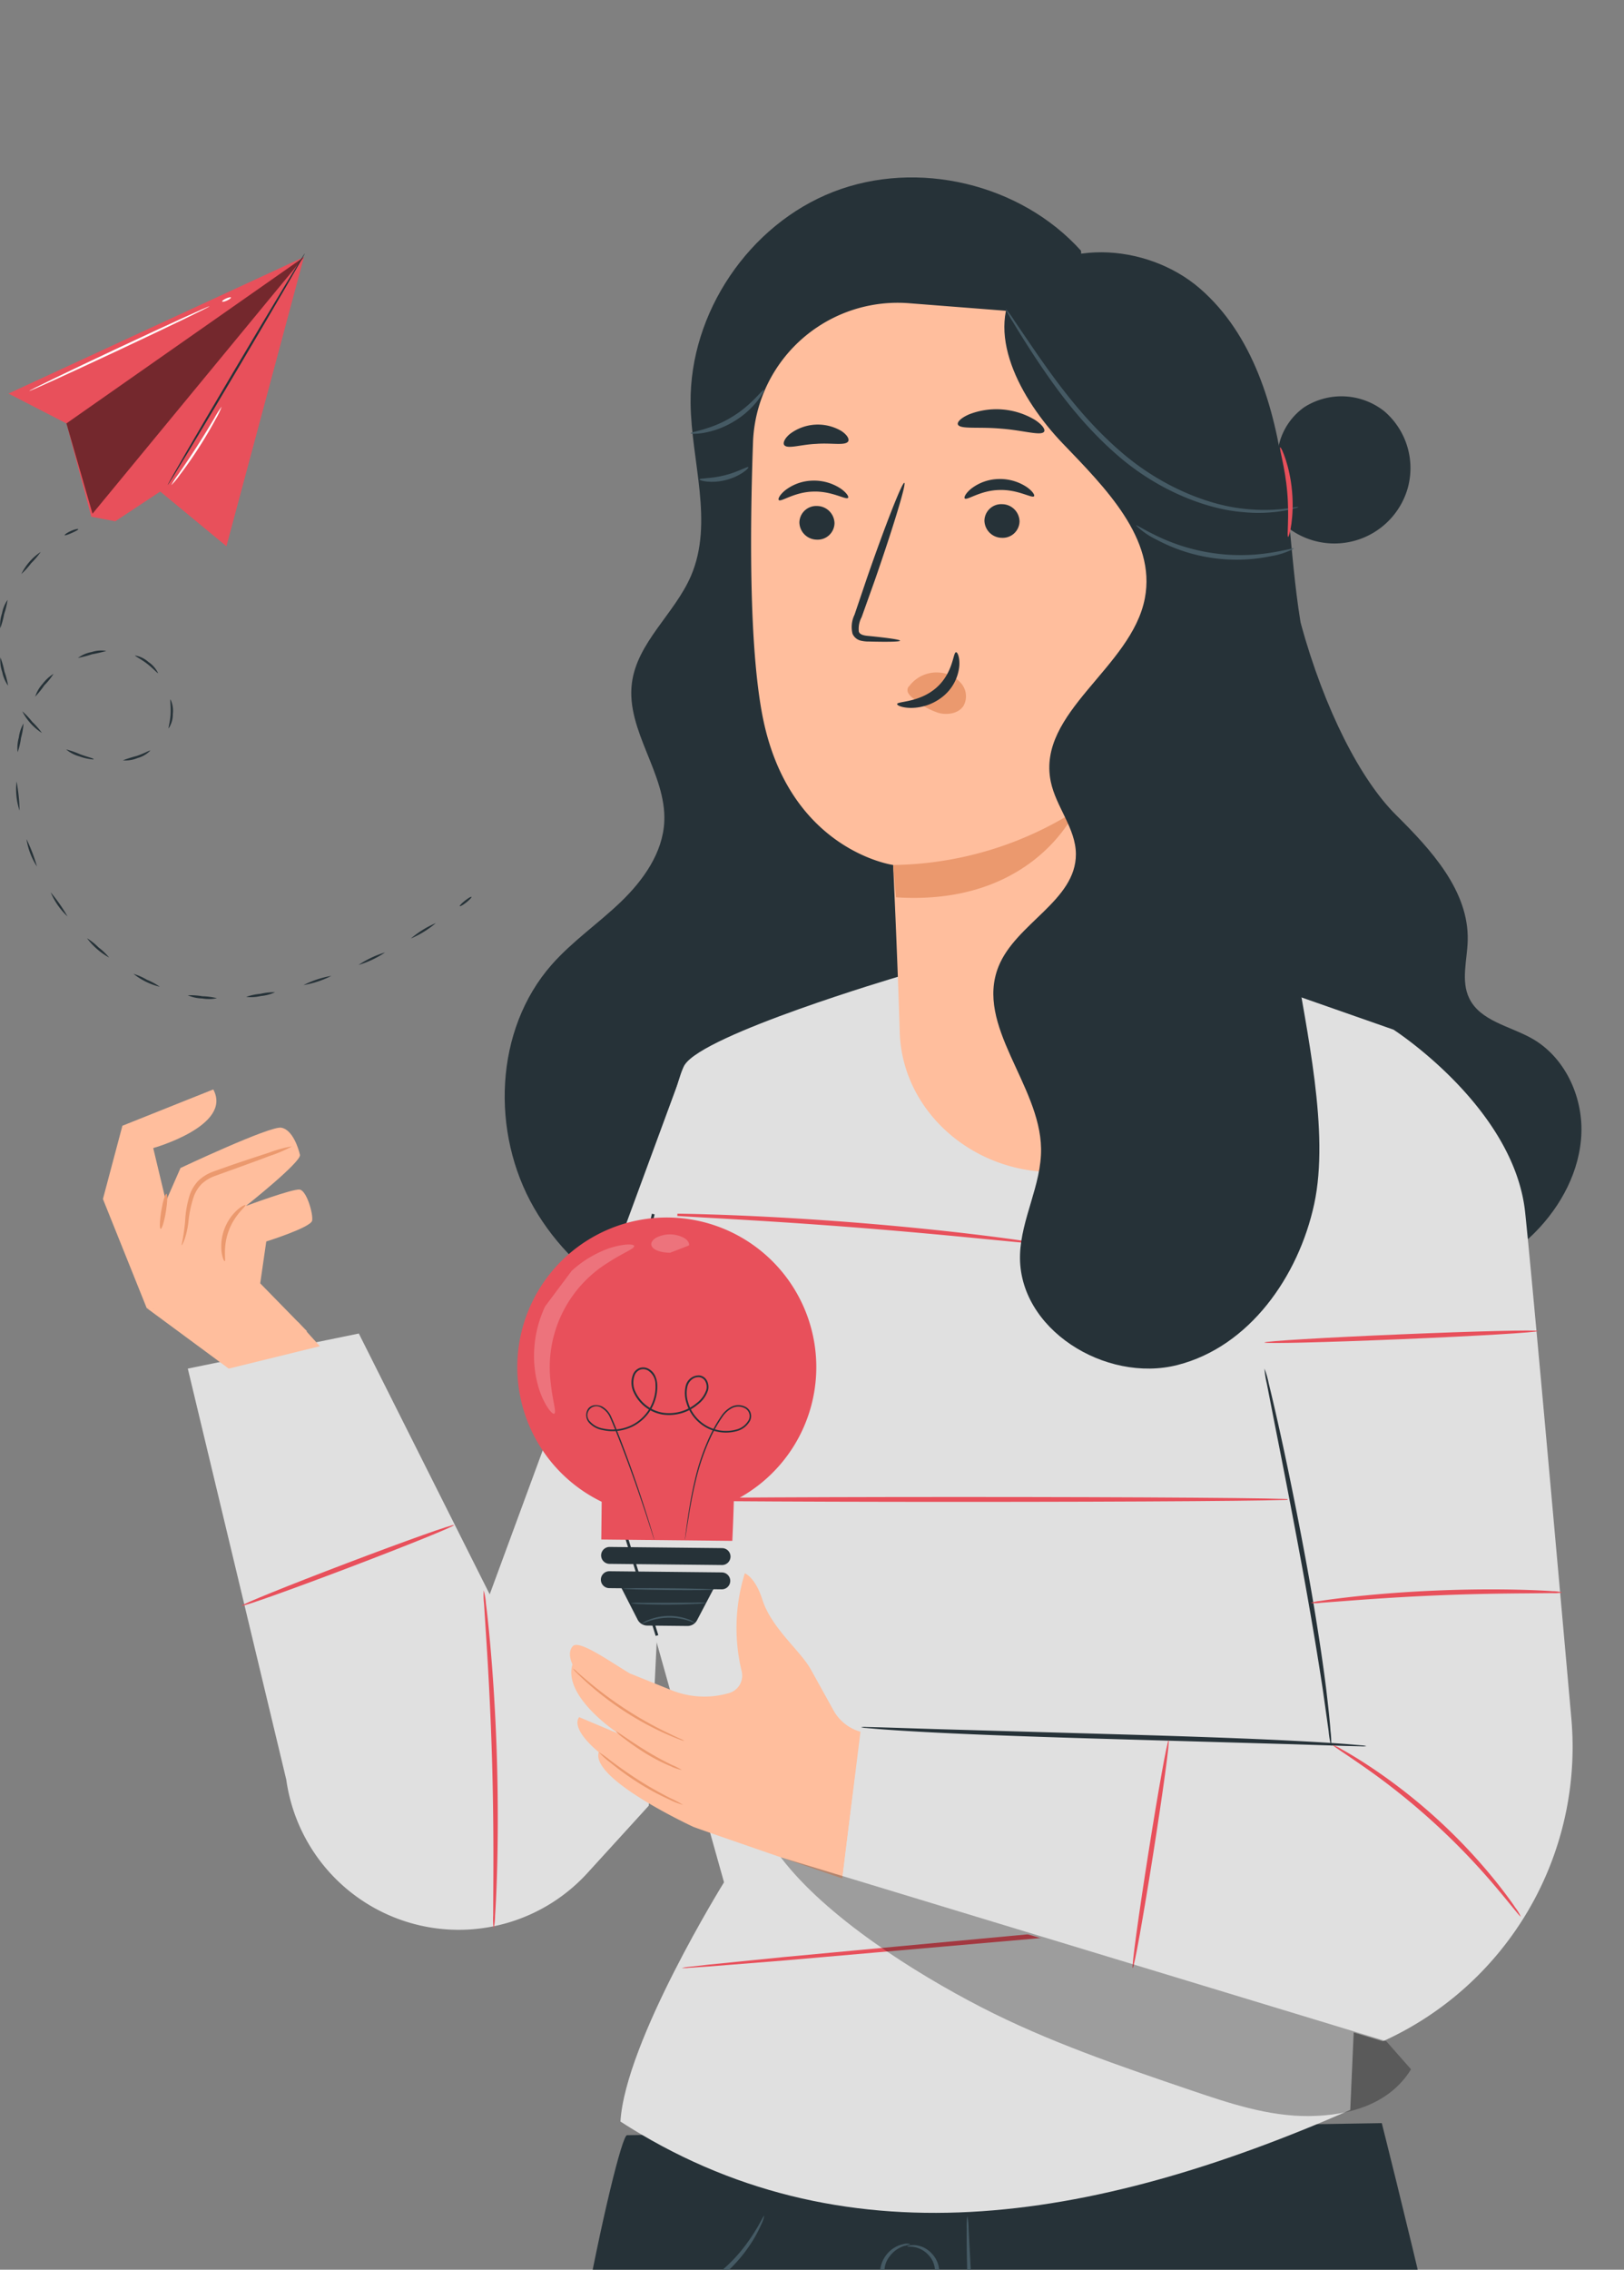 <svg xmlns="http://www.w3.org/2000/svg" xmlns:xlink="http://www.w3.org/1999/xlink" width="295" height="412" viewBox="0 0 295 412">
  <rect x="0" y="0" width="295" height="412" fill="#808080" stroke="none"/>
  <defs>
    <clipPath id="clip-path">
      <rect id="Rectángulo_34016" data-name="Rectángulo 34016" width="284" height="412" transform="translate(1019 2433)" fill="#fff" stroke="#707070" stroke-width="1"/>
    </clipPath>
  </defs>
  <g id="Grupo_122216" data-name="Grupo 122216" transform="translate(-1012 -2426)">
    <g id="Grupo_122206" data-name="Grupo 122206" transform="translate(917.735 2329.449)">
      <g id="Grupo_122158" data-name="Grupo 122158" transform="translate(95.803 142.551)">
        <g id="Grupo_122151" data-name="Grupo 122151">
          <g id="Grupo_122147" data-name="Grupo 122147" transform="translate(0 0.654)">
            <path id="Trazado_144276" data-name="Trazado 144276" d="M96.252,168.183,149.925,143.4l-14.078,52.5-12.024-9.933-8.169,5.4-4.356-.826L106.777,173.6Z" transform="translate(-96.252 -143.396)" fill="#e8505b"/>
          </g>
          <g id="Grupo_122148" data-name="Grupo 122148" transform="translate(10.525 0.654)" opacity="0.5">
            <path id="Trazado_144277" data-name="Trazado 144277" d="M114.589,189.994,153,143.4l-43.148,30.2Z" transform="translate(-109.849 -143.396)"/>
          </g>
          <g id="Grupo_122150" data-name="Grupo 122150" transform="translate(28.935)">
            <g id="Grupo_122149" data-name="Grupo 122149">
              <path id="Trazado_144278" data-name="Trazado 144278" d="M158.53,142.551c.1.057-5.4,9.512-12.274,21.115s-12.526,20.969-12.622,20.912,5.4-9.509,12.275-21.117S158.435,142.494,158.53,142.551Z" transform="translate(-133.632 -142.551)" fill="#263238"/>
            </g>
          </g>
        </g>
        <g id="Grupo_122153" data-name="Grupo 122153" transform="translate(3.781 9.604)">
          <g id="Grupo_122152" data-name="Grupo 122152">
            <path id="Trazado_144279" data-name="Trazado 144279" d="M133.866,154.96c.047.1-7.242,3.62-16.279,7.86s-16.4,7.6-16.45,7.5,7.24-3.62,16.279-7.86S133.818,154.86,133.866,154.96Z" transform="translate(-101.137 -154.958)" fill="#fff"/>
          </g>
        </g>
        <g id="Grupo_122155" data-name="Grupo 122155" transform="translate(38.811 7.958)">
          <g id="Grupo_122154" data-name="Grupo 122154">
            <path id="Trazado_144280" data-name="Trazado 144280" d="M147.994,152.875c.046.1-.274.347-.715.549s-.837.284-.883.183.274-.348.715-.55S147.948,152.774,147.994,152.875Z" transform="translate(-146.391 -152.832)" fill="#fff"/>
          </g>
        </g>
        <g id="Grupo_122157" data-name="Grupo 122157" transform="translate(29.563 27.814)">
          <g id="Grupo_122156" data-name="Grupo 122156">
            <path id="Trazado_144281" data-name="Trazado 144281" d="M143.607,178.484a13.475,13.475,0,0,1-1.077,2.246c-.725,1.356-1.787,3.2-3.054,5.173s-2.5,3.706-3.436,4.929a13.592,13.592,0,0,1-1.594,1.913,17.291,17.291,0,0,1,1.363-2.08c.871-1.262,2.063-3.013,3.328-4.98s2.359-3.779,3.145-5.1A17.538,17.538,0,0,1,143.607,178.484Z" transform="translate(-134.443 -178.483)" fill="#fff"/>
          </g>
        </g>
      </g>
      <g id="Grupo_122205" data-name="Grupo 122205" transform="translate(94.265 192.564)">
        <g id="Grupo_122160" data-name="Grupo 122160" transform="translate(11.742)">
          <g id="Grupo_122159" data-name="Grupo 122159">
            <path id="Trazado_144282" data-name="Trazado 144282" d="M109.438,208.3c-.053-.1.445-.468,1.138-.775s1.3-.427,1.338-.324-.5.39-1.175.692S109.491,208.4,109.438,208.3Z" transform="translate(-109.434 -207.162)" fill="#263238"/>
          </g>
        </g>
        <g id="Grupo_122162" data-name="Grupo 122162" transform="translate(3.872 4.177)">
          <g id="Grupo_122161" data-name="Grupo 122161">
            <path id="Trazado_144283" data-name="Trazado 144283" d="M99.275,216.561a10.107,10.107,0,0,1,3.511-4,14.56,14.56,0,0,1-1.721,2.029A14.361,14.361,0,0,1,99.275,216.561Z" transform="translate(-99.266 -212.558)" fill="#263238"/>
          </g>
        </g>
        <g id="Grupo_122164" data-name="Grupo 122164" transform="translate(0 12.87)">
          <g id="Grupo_122163" data-name="Grupo 122163">
            <path id="Trazado_144284" data-name="Trazado 144284" d="M94.316,228.931a6.4,6.4,0,0,1,.31-2.662,6.477,6.477,0,0,1,1.016-2.48,14.634,14.634,0,0,1-.626,2.581A15.078,15.078,0,0,1,94.316,228.931Z" transform="translate(-94.265 -223.787)" fill="#263238"/>
          </g>
        </g>
        <g id="Grupo_122166" data-name="Grupo 122166" transform="translate(0.026 23.326)">
          <g id="Grupo_122165" data-name="Grupo 122165">
            <path id="Trazado_144285" data-name="Trazado 144285" d="M95.74,242.425a6.469,6.469,0,0,1-1.052-2.468,6.378,6.378,0,0,1-.341-2.661,15.333,15.333,0,0,1,.73,2.555A14.865,14.865,0,0,1,95.74,242.425Z" transform="translate(-94.299 -237.296)" fill="#263238"/>
          </g>
        </g>
        <g id="Grupo_122168" data-name="Grupo 122168" transform="translate(4.04 33.102)">
          <g id="Grupo_122167" data-name="Grupo 122167">
            <path id="Trazado_144286" data-name="Trazado 144286" d="M103.068,253.864a10.127,10.127,0,0,1-3.575-3.935,14.241,14.241,0,0,1,1.824,1.935A14.413,14.413,0,0,1,103.068,253.864Z" transform="translate(-99.484 -249.926)" fill="#263238"/>
          </g>
        </g>
        <g id="Grupo_122170" data-name="Grupo 122170" transform="translate(12.015 40.014)">
          <g id="Grupo_122169" data-name="Grupo 122169">
            <path id="Trazado_144287" data-name="Trazado 144287" d="M114.793,260.646c-.011.054-.311.033-.793-.046a9.593,9.593,0,0,1-1.838-.482,6.324,6.324,0,0,1-2.373-1.249,15.558,15.558,0,0,1,2.51.87c.684.249,1.313.447,1.771.585S114.8,260.591,114.793,260.646Z" transform="translate(-109.786 -258.855)" fill="#263238"/>
          </g>
        </g>
        <g id="Grupo_122172" data-name="Grupo 122172" transform="translate(22.322 40.226)">
          <g id="Grupo_122171" data-name="Grupo 122171">
            <path id="Trazado_144288" data-name="Trazado 144288" d="M128.082,259.139a5.019,5.019,0,0,1-2.325,1.352,5.5,5.5,0,0,1-2.656.413,25.357,25.357,0,0,1,2.524-.793C127,259.648,128.016,259.041,128.082,259.139Z" transform="translate(-123.102 -259.129)" fill="#263238"/>
          </g>
        </g>
        <g id="Grupo_122174" data-name="Grupo 122174" transform="translate(30.618 30.949)">
          <g id="Grupo_122173" data-name="Grupo 122173">
            <path id="Trazado_144289" data-name="Trazado 144289" d="M134.178,247.145a4.894,4.894,0,0,1,.413,2.659,4.526,4.526,0,0,1-.75,2.585c-.111-.043.278-1.166.348-2.608S134.058,247.17,134.178,247.145Z" transform="translate(-133.82 -247.144)" fill="#263238"/>
          </g>
        </g>
        <g id="Grupo_122176" data-name="Grupo 122176" transform="translate(24.529 22.959)">
          <g id="Grupo_122175" data-name="Grupo 122175">
            <path id="Trazado_144290" data-name="Trazado 144290" d="M125.955,236.839a4.815,4.815,0,0,1,2.422,1.17,5.1,5.1,0,0,1,1.764,2.031c-.094.075-.865-.831-2.01-1.712S125.911,236.949,125.955,236.839Z" transform="translate(-125.953 -236.822)" fill="#263238"/>
          </g>
        </g>
        <g id="Grupo_122178" data-name="Grupo 122178" transform="translate(14.166 22.067)">
          <g id="Grupo_122177" data-name="Grupo 122177">
            <path id="Trazado_144291" data-name="Trazado 144291" d="M112.568,237.017a5.832,5.832,0,0,1,2.467-1.06,5.606,5.606,0,0,1,2.677-.208,23.06,23.06,0,0,1-2.58.6A19.974,19.974,0,0,1,112.568,237.017Z" transform="translate(-112.566 -235.67)" fill="#263238"/>
          </g>
        </g>
        <g id="Grupo_122180" data-name="Grupo 122180" transform="translate(6.384 26.299)">
          <g id="Grupo_122179" data-name="Grupo 122179">
            <path id="Trazado_144292" data-name="Trazado 144292" d="M102.524,245.28a6.219,6.219,0,0,1,1.348-2.318,7.484,7.484,0,0,1,1.975-1.82,11.219,11.219,0,0,1-1.66,2.071A16.363,16.363,0,0,1,102.524,245.28Z" transform="translate(-102.513 -241.137)" fill="#263238"/>
          </g>
        </g>
        <g id="Grupo_122182" data-name="Grupo 122182" transform="translate(3.146 35.314)">
          <g id="Grupo_122181" data-name="Grupo 122181">
            <path id="Trazado_144293" data-name="Trazado 144293" d="M98.386,257.992a7.03,7.03,0,0,1,.217-2.668,6.816,6.816,0,0,1,.851-2.54A13.152,13.152,0,0,1,99,255.4,12.407,12.407,0,0,1,98.386,257.992Z" transform="translate(-98.329 -252.783)" fill="#263238"/>
          </g>
        </g>
        <g id="Grupo_122184" data-name="Grupo 122184" transform="translate(2.895 45.843)">
          <g id="Grupo_122183" data-name="Grupo 122183">
            <path id="Trazado_144294" data-name="Trazado 144294" d="M98.667,271.677a12.251,12.251,0,0,1-.553-5.292,31.955,31.955,0,0,1,.553,5.292Z" transform="translate(-98.005 -266.385)" fill="#263238"/>
          </g>
        </g>
        <g id="Grupo_122186" data-name="Grupo 122186" transform="translate(4.788 56.306)">
          <g id="Grupo_122185" data-name="Grupo 122185">
            <path id="Trazado_144295" data-name="Trazado 144295" d="M102.375,284.871a12.56,12.56,0,0,1-1.9-4.968,30.048,30.048,0,0,1,1.9,4.968Z" transform="translate(-100.451 -279.902)" fill="#263238"/>
          </g>
        </g>
        <g id="Grupo_122188" data-name="Grupo 122188" transform="translate(9.202 65.971)">
          <g id="Grupo_122187" data-name="Grupo 122187">
            <path id="Trazado_144296" data-name="Trazado 144296" d="M109.211,296.755a12.72,12.72,0,0,1-3.048-4.363,29.2,29.2,0,0,1,3.048,4.363Z" transform="translate(-106.152 -292.389)" fill="#263238"/>
          </g>
        </g>
        <g id="Grupo_122190" data-name="Grupo 122190" transform="translate(15.807 74.296)">
          <g id="Grupo_122189" data-name="Grupo 122189">
            <path id="Trazado_144297" data-name="Trazado 144297" d="M118.7,306.647a12.586,12.586,0,0,1-4.013-3.5,11.212,11.212,0,0,1,2.085,1.66A11.271,11.271,0,0,1,118.7,306.647Z" transform="translate(-114.686 -303.143)" fill="#263238"/>
          </g>
        </g>
        <g id="Grupo_122192" data-name="Grupo 122192" transform="translate(24.247 80.748)">
          <g id="Grupo_122191" data-name="Grupo 122191">
            <path id="Trazado_144298" data-name="Trazado 144298" d="M130.366,313.836a12.251,12.251,0,0,1-4.774-2.345,11.462,11.462,0,0,1,2.436,1.074A11.552,11.552,0,0,1,130.366,313.836Z" transform="translate(-125.589 -311.479)" fill="#263238"/>
          </g>
        </g>
        <g id="Grupo_122194" data-name="Grupo 122194" transform="translate(34.109 84.612)">
          <g id="Grupo_122193" data-name="Grupo 122193">
            <path id="Trazado_144299" data-name="Trazado 144299" d="M143.623,317.043a7.166,7.166,0,0,1-2.677.046,6.938,6.938,0,0,1-2.616-.58,12.823,12.823,0,0,1,2.655.179A11.978,11.978,0,0,1,143.623,317.043Z" transform="translate(-138.33 -316.47)" fill="#263238"/>
          </g>
        </g>
        <g id="Grupo_122196" data-name="Grupo 122196" transform="translate(44.718 84.063)">
          <g id="Grupo_122195" data-name="Grupo 122195">
            <path id="Trazado_144300" data-name="Trazado 144300" d="M157.29,315.8a7.817,7.817,0,0,1-2.585.682,7.672,7.672,0,0,1-2.669.156,10.769,10.769,0,0,1,2.605-.553A10.5,10.5,0,0,1,157.29,315.8Z" transform="translate(-152.036 -315.761)" fill="#263238"/>
          </g>
        </g>
        <g id="Grupo_122198" data-name="Grupo 122198" transform="translate(55.137 81.11)">
          <g id="Grupo_122197" data-name="Grupo 122197">
            <path id="Trazado_144301" data-name="Trazado 144301" d="M170.551,311.967a17.7,17.7,0,0,1-5.055,1.67,17.7,17.7,0,0,1,5.055-1.67Z" transform="translate(-165.495 -311.946)" fill="#263238"/>
          </g>
        </g>
        <g id="Grupo_122200" data-name="Grupo 122200" transform="translate(65.132 76.861)">
          <g id="Grupo_122199" data-name="Grupo 122199">
            <path id="Trazado_144302" data-name="Trazado 144302" d="M183.229,306.471a17.733,17.733,0,0,1-4.819,2.27,17.67,17.67,0,0,1,4.819-2.27Z" transform="translate(-178.408 -306.457)" fill="#263238"/>
          </g>
        </g>
        <g id="Grupo_122202" data-name="Grupo 122202" transform="translate(74.638 71.534)">
          <g id="Grupo_122201" data-name="Grupo 122201">
            <path id="Trazado_144303" data-name="Trazado 144303" d="M195.226,299.585a17.709,17.709,0,0,1-4.536,2.8,17.708,17.708,0,0,1,4.536-2.8Z" transform="translate(-190.688 -299.575)" fill="#263238"/>
          </g>
        </g>
        <g id="Grupo_122204" data-name="Grupo 122204" transform="translate(83.515 66.779)">
          <g id="Grupo_122203" data-name="Grupo 122203">
            <path id="Trazado_144304" data-name="Trazado 144304" d="M204.287,293.446c.071.086-.348.533-.937,1s-1.12.772-1.187.683.352-.536.937-1S204.216,293.361,204.287,293.446Z" transform="translate(-202.157 -293.432)" fill="#263238"/>
          </g>
        </g>
      </g>
    </g>
    <g id="Grupo_122215" data-name="Grupo 122215">
      <g id="Enmascarar_grupo_63" data-name="Enmascarar grupo 63" transform="translate(4 -7)" clip-path="url(#clip-path)">
        <g id="Grupo_121227" data-name="Grupo 121227" transform="translate(1026.697 2465.206)">
          <g id="Grupo_121226" data-name="Grupo 121226" transform="translate(0 0)">
            <g id="Grupo_121101" data-name="Grupo 121101" transform="translate(81.286 353.19)">
              <g id="Grupo_121099" data-name="Grupo 121099">
                <path id="Trazado_143951" data-name="Trazado 143951" d="M474.653,352.514c-1.7-.364-15.578,63.228-13.768,87.957s13.768,110.7,13.768,110.7H531.9l10.322-121.652L540.28,551.167H617.2s17.824-83.611,14.646-108.929-20.106-91.915-20.106-91.915Z" transform="translate(-460.723 -350.322)" fill="#263238"/>
                <g id="Grupo_121097" data-name="Grupo 121097" transform="translate(75.614 16.834)">
                  <path id="Trazado_143952" data-name="Trazado 143952" d="M514.119,360.215a12.256,12.256,0,0,0-.119,2.379c-.02,1.53,0,3.743.059,6.48.124,5.471.475,13.026,1.176,21.347s1.632,15.83,2.43,21.244c.4,2.706.752,4.892,1.031,6.4a12.129,12.129,0,0,0,.516,2.324,12.357,12.357,0,0,0-.175-2.374c-.2-1.688-.449-3.846-.75-6.429-.638-5.428-1.462-12.93-2.168-21.238s-1.149-15.838-1.433-21.3c-.136-2.6-.252-4.768-.34-6.464A12.55,12.55,0,0,0,514.119,360.215Z" transform="translate(-513.992 -360.215)" fill="#455a64"/>
                </g>
                <g id="Grupo_121098" data-name="Grupo 121098" transform="translate(59.902 21.888)">
                  <path id="Trazado_143953" data-name="Trazado 143953" d="M525.5,363.275a2.083,2.083,0,0,0-1.268-.02,5.245,5.245,0,0,0-2.976,1.79,5.44,5.44,0,0,0-1.132,2.2,4.8,4.8,0,0,0,.206,2.855,5.624,5.624,0,0,0,5.141,3.584,5.535,5.535,0,0,0,4.981-3.795,4.841,4.841,0,0,0,.107-2.86,4.979,4.979,0,0,0-1.254-2.136,4.68,4.68,0,0,0-3.155-1.46c-.841-.009-1.261.218-1.246.257.015.077.458-.026,1.215.087a4.632,4.632,0,0,1,2.728,1.543,4.183,4.183,0,0,1,.834,4.3,4.781,4.781,0,0,1-4.222,3.18,4.872,4.872,0,0,1-4.37-3,4.356,4.356,0,0,1,.655-4.354,5.325,5.325,0,0,1,2.573-1.85A11.392,11.392,0,0,0,525.5,363.275Z" transform="translate(-520.001 -363.185)" fill="#455a64"/>
                </g>
              </g>
              <g id="Grupo_121100" data-name="Grupo 121100" transform="translate(5.412 16.81)">
                <path id="Trazado_143954" data-name="Trazado 143954" d="M538.685,376.038a4.944,4.944,0,0,0,1.5.57,23.439,23.439,0,0,0,4.3.793,27.027,27.027,0,0,0,25-11.848,23.29,23.29,0,0,0,2.11-3.829,5.026,5.026,0,0,0,.509-1.521c-.15-.07-.985,2.061-3.131,4.989a28.1,28.1,0,0,1-24.442,11.583C540.906,376.581,538.726,375.878,538.685,376.038Z" transform="translate(-538.685 -360.201)" fill="#455a64"/>
              </g>
            </g>
            <path id="Trazado_143955" data-name="Trazado 143955" d="M462.221,190.312c4.339,15.793,10.906,28.456,17.307,34.806s13.257,13.791,13.027,22.8c-.09,3.539-1.271,7.3.276,10.482,2.008,4.138,7.363,5.033,11.373,7.288,5.93,3.333,9.236,10.393,9,17.191s-3.662,13.227-8.457,18.052c-4.982,5.015-12.874,8.522-19.063,5.106-3.738-2.062-5.867-6.1-7.751-9.932q-14.633-29.758-26.485-60.779" transform="translate(-244.641 -109.394)" fill="#263238"/>
            <path id="Trazado_143956" data-name="Trazado 143956" d="M601.97,156.058c-10.979-12.187-29.734-16.633-45.014-10.674s-26.072,21.932-25.9,38.332c.111,10.575,4.247,21.658.07,31.372-2.957,6.873-9.794,12.063-10.735,19.485-1.091,8.61,6.272,16.42,5.888,25.09-.252,5.661-3.8,10.66-7.885,14.59s-8.83,7.165-12.575,11.418c-10.407,11.821-11.072,30.493-3.206,44.138s23.053,22.2,38.694,24.055,31.58-2.457,45.422-9.97c9.018-4.9,17.489-11.348,22.849-20.1s7.2-20.079,2.962-29.426" transform="translate(-424.308 -142.758)" fill="#263238"/>
            <g id="Grupo_121108" data-name="Grupo 121108" transform="translate(15.417 144.501)">
              <path id="Trazado_143957" data-name="Trazado 143957" d="M524.768,228.283s-35.3,10.421-38.737,16.01-14.526,71.145-14.526,71.145l21.682,77.212s-17.921,28.851-18.815,43.43c40.057,25.844,85.267,18.6,132.571-2.1l3.356-75.5,4.506-120.6-29.143-10.2Z" transform="translate(-395.784 -227.679)" fill="#e0e0e0"/>
              <g id="Grupo_121102" data-name="Grupo 121102" transform="translate(89.742 169.057)">
                <path id="Trazado_143958" data-name="Trazado 143958" d="M472.838,338.5a7.1,7.1,0,0,0,1.3-.027l3.709-.252,13.621-1.087c11.578-1.009,27.414-2.392,44.91-3.919l44.895-4.179c5.672-.572,10.293-1.036,13.6-1.368l3.694-.417a7.15,7.15,0,0,0,1.283-.206,7.051,7.051,0,0,0-1.3.027l-3.706.25c-3.311.265-7.94.635-13.62,1.087L536.3,332.335c-17.491,1.627-33.321,3.1-44.895,4.179l-13.6,1.366q-2.3.26-3.692.417A7.089,7.089,0,0,0,472.838,338.5Z" transform="translate(-472.838 -327.031)" fill="#e8505b"/>
              </g>
              <g id="Grupo_121103" data-name="Grupo 121103" transform="translate(79.943 95.032)">
                <path id="Trazado_143959" data-name="Trazado 143959" d="M482.438,283.97c0,.245,26.97.442,60.233.442s60.242-.2,60.242-.442-26.967-.442-60.242-.442S482.438,283.725,482.438,283.97Z" transform="translate(-482.438 -283.528)" fill="#e8505b"/>
              </g>
              <g id="Grupo_121104" data-name="Grupo 121104" transform="translate(84.549 43.587)">
                <path id="Trazado_143960" data-name="Trazado 143960" d="M509.444,253.379a16.462,16.462,0,0,0,2.75.262l7.5.429c6.335.351,15.083.873,24.733,1.611s18.379,1.559,24.694,2.178l7.48.72a16.711,16.711,0,0,0,2.757.16,16.466,16.466,0,0,0-2.716-.5c-1.756-.267-4.3-.611-7.453-1-6.3-.779-15.029-1.7-24.694-2.44s-18.427-1.162-24.774-1.353c-3.173-.1-5.741-.145-7.518-.148A16.377,16.377,0,0,0,509.444,253.379Z" transform="translate(-509.444 -253.295)" fill="#e8505b"/>
              </g>
              <g id="Grupo_121107" data-name="Grupo 121107" transform="translate(0 16.614)">
                <path id="Trazado_143961" data-name="Trazado 143961" d="M637.431,237.443l-35.407,96.089-23.775-47.344-31.066,6.366,17.889,74.62a31.645,31.645,0,0,0,24.95,26.6h0a31.645,31.645,0,0,0,29.771-9.675l11.125-12.2Z" transform="translate(-547.183 -237.443)" fill="#e0e0e0"/>
                <g id="Grupo_121105" data-name="Grupo 121105" transform="translate(53.729 95.364)">
                  <path id="Trazado_143962" data-name="Trazado 143962" d="M568.962,354.918a12.79,12.79,0,0,0,.255-2.409c.111-1.554.22-3.8.315-6.589.191-5.566.267-13.264.02-21.76s-.779-16.179-1.295-21.724c-.257-2.774-.5-5.013-.7-6.558a12.659,12.659,0,0,0-.4-2.391,12.653,12.653,0,0,0,.053,2.421c.109,1.722.25,3.929.419,6.575.356,5.551.783,13.221,1.033,21.7s.269,16.16.24,21.721c-.014,2.653-.024,4.865-.032,6.589A12.605,12.605,0,0,0,568.962,354.918Z" transform="translate(-567.128 -293.487)" fill="#e8505b"/>
                </g>
                <g id="Grupo_121106" data-name="Grupo 121106" transform="translate(9.79 83.496)">
                  <path id="Trazado_143963" data-name="Trazado 143963" d="M571.794,301.178c.087.23,8.794-2.866,19.446-6.912s19.22-7.514,19.133-7.742-8.794,2.865-19.448,6.914S571.707,300.95,571.794,301.178Z" transform="translate(-571.794 -286.512)" fill="#e8505b"/>
                </g>
              </g>
            </g>
            <path id="Trazado_143964" data-name="Trazado 143964" d="M586.122,263.373l14.9,10.988,16.551-4.063-3.969-4.4Z" transform="translate(-578.171 -58.134)" fill="#ffbe9d"/>
            <g id="Grupo_121149" data-name="Grupo 121149" transform="translate(0 154.699)">
              <g id="Grupo_121124" data-name="Grupo 121124" transform="translate(0 10.851)">
                <g id="Grupo_121111" data-name="Grupo 121111">
                  <g id="Grupo_121110" data-name="Grupo 121110">
                    <g id="Grupo_121109" data-name="Grupo 121109">
                      <path id="Trazado_143965" data-name="Trazado 143965" d="M606.972,240.049l-16.505,6.592-3.538,13.3,7.952,19.8,29.165,4.244L615.5,275.25l1.1-7.6s8.137-2.552,8.338-3.8-1.009-5.421-2.256-5.62-9.783,2.976-9.783,2.976,10.1-8,9.818-9.28-1.366-4.57-3.383-4.935-18.314,7.319-18.314,7.319l-2.648,6.034-2.307-9.65S610.551,246.634,606.972,240.049Z" transform="translate(-586.929 -240.049)" fill="#ffbe9d"/>
                    </g>
                  </g>
                </g>
                <g id="Grupo_121115" data-name="Grupo 121115" transform="translate(21.488 20.984)">
                  <g id="Grupo_121114" data-name="Grupo 121114">
                    <g id="Grupo_121113" data-name="Grupo 121113">
                      <g id="Grupo_121112" data-name="Grupo 121112">
                        <path id="Trazado_143966" data-name="Trazado 143966" d="M594.694,262.577c-.1.029-.407-.572-.56-1.644a8.961,8.961,0,0,1,2.831-7.65c.813-.715,1.44-.972,1.494-.887.163.2-1.986,1.744-3.03,4.666C594.317,259.96,594.944,262.533,594.694,262.577Z" transform="translate(-594.063 -252.381)" fill="#eb996e"/>
                      </g>
                    </g>
                  </g>
                </g>
                <g id="Grupo_121119" data-name="Grupo 121119" transform="translate(14.264 10.312)">
                  <g id="Grupo_121118" data-name="Grupo 121118">
                    <g id="Grupo_121117" data-name="Grupo 121117">
                      <g id="Grupo_121116" data-name="Grupo 121116">
                        <path id="Trazado_143967" data-name="Trazado 143967" d="M589.109,264.1a36.239,36.239,0,0,0,.653-4.325,18.915,18.915,0,0,1,.83-4.79,7.1,7.1,0,0,1,1.521-2.556,7.547,7.547,0,0,1,2.7-1.695c3.948-1.433,7.5-2.59,10.1-3.43a22.787,22.787,0,0,1,4.263-1.174,22.721,22.721,0,0,1-4.063,1.742c-2.534.98-6.11,2.248-9.982,3.652a6.937,6.937,0,0,0-2.418,1.487,6.467,6.467,0,0,0-1.382,2.248,20.827,20.827,0,0,0-.968,4.586C590.042,262.58,589.221,264.166,589.109,264.1Z" transform="translate(-589.098 -246.109)" fill="#eb996e"/>
                      </g>
                    </g>
                  </g>
                </g>
                <g id="Grupo_121123" data-name="Grupo 121123" transform="translate(10.341 18.946)">
                  <g id="Grupo_121122" data-name="Grupo 121122">
                    <g id="Grupo_121121" data-name="Grupo 121121">
                      <g id="Grupo_121120" data-name="Grupo 121120">
                        <path id="Trazado_143968" data-name="Trazado 143968" d="M602.56,257.553c-.233-.039-.185-1.5.105-3.253s.713-3.155.946-3.116.184,1.494-.105,3.253S602.791,257.591,602.56,257.553Z" transform="translate(-602.412 -251.184)" fill="#eb996e"/>
                      </g>
                    </g>
                  </g>
                </g>
              </g>
              <g id="Grupo_121140" data-name="Grupo 121140" transform="translate(84.833 98.689)">
                <g id="Grupo_121127" data-name="Grupo 121127">
                  <g id="Grupo_121126" data-name="Grupo 121126">
                    <g id="Grupo_121125" data-name="Grupo 121125">
                      <path id="Trazado_143969" data-name="Trazado 143969" d="M577.824,347.062s-26.468-9.09-27.088-9.383-18.69-8.709-17.152-13.553c0,0-5.156-4.07-3.565-6.355l7.247,3.048s-10.276-6.65-8.454-12.628c0,0-1.065-2.025.036-3.277s6.4,2.53,10.342,4.907l7.625,3.071a15.93,15.93,0,0,0,10.455.505h0a3.29,3.29,0,0,0,2.29-3.88,33.361,33.361,0,0,1,.556-17.848s1.88.664,3.175,4.741c1.666,5.232,6.9,9.262,8.811,12.7,1.1,1.974,2.84,5.118,4.128,7.443a8.093,8.093,0,0,0,5,3.9l-1.814,13.791Z" transform="translate(-528.35 -291.67)" fill="#ffbe9d"/>
                    </g>
                  </g>
                </g>
                <g id="Grupo_121131" data-name="Grupo 121131" transform="translate(0.54 17.273)">
                  <g id="Grupo_121130" data-name="Grupo 121130">
                    <g id="Grupo_121129" data-name="Grupo 121129">
                      <g id="Grupo_121128" data-name="Grupo 121128">
                        <path id="Trazado_143970" data-name="Trazado 143970" d="M567.454,314.971a4.115,4.115,0,0,1-.916-.286c-.58-.206-1.407-.541-2.414-.987a55.625,55.625,0,0,1-14.4-9.35c-.817-.74-1.46-1.358-1.885-1.8a3.937,3.937,0,0,1-.631-.721,4.011,4.011,0,0,1,.749.6c.459.407,1.131.989,1.972,1.693a68.363,68.363,0,0,0,14.322,9.3c.987.48,1.79.858,2.35,1.113A4.023,4.023,0,0,1,567.454,314.971Z" transform="translate(-547.211 -301.821)" fill="#eb996e"/>
                      </g>
                    </g>
                  </g>
                </g>
                <g id="Grupo_121135" data-name="Grupo 121135" transform="translate(8.335 28.672)">
                  <g id="Grupo_121134" data-name="Grupo 121134">
                    <g id="Grupo_121133" data-name="Grupo 121133">
                      <g id="Grupo_121132" data-name="Grupo 121132">
                        <path id="Trazado_143971" data-name="Trazado 143971" d="M559.471,315.541a7.71,7.71,0,0,1-1.948-.641,32.975,32.975,0,0,1-4.412-2.241,44.274,44.274,0,0,1-4.079-2.794,8.918,8.918,0,0,1-1.55-1.339c.085-.116,2.58,1.768,5.855,3.757,1.642.987,3.18,1.788,4.312,2.335A12.352,12.352,0,0,1,559.471,315.541Z" transform="translate(-547.48 -308.52)" fill="#eb996e"/>
                      </g>
                    </g>
                  </g>
                </g>
                <g id="Grupo_121139" data-name="Grupo 121139" transform="translate(5.235 32.45)">
                  <g id="Grupo_121138" data-name="Grupo 121138">
                    <g id="Grupo_121137" data-name="Grupo 121137">
                      <g id="Grupo_121136" data-name="Grupo 121136">
                        <path id="Trazado_143972" data-name="Trazado 143972" d="M562.665,320.318a12.933,12.933,0,0,1-2.488-.955,46.51,46.51,0,0,1-5.654-3.058,52.926,52.926,0,0,1-5.208-3.769,13.758,13.758,0,0,1-1.969-1.793,18.886,18.886,0,0,1,2.159,1.548c1.314.978,3.144,2.307,5.251,3.643s4.1,2.408,5.556,3.15A21.028,21.028,0,0,1,562.665,320.318Z" transform="translate(-547.345 -310.74)" fill="#eb996e"/>
                      </g>
                    </g>
                  </g>
                </g>
              </g>
              <g id="Grupo_121147" data-name="Grupo 121147" transform="translate(134.307)">
                <path id="Trazado_143973" data-name="Trazado 143973" d="M452.387,387.753,550.606,417.3a58.637,58.637,0,0,0,34.211-58.606c-3.085-34.711-7.181-80.371-8.387-91.833-2.008-19.111-23.913-33.185-23.913-33.185-30.135,1.96-23.448,61.528-23.448,61.528l12.119,68.522-85.4-3.422Z" transform="translate(-452.387 -233.672)" fill="#e0e0e0"/>
                <g id="Grupo_121141" data-name="Grupo 121141" transform="translate(76.67 61.528)">
                  <path id="Trazado_143974" data-name="Trazado 143974" d="M490.279,338.353a16.154,16.154,0,0,0-.119-2.738c-.112-1.761-.4-4.3-.761-7.429-.773-6.258-2.1-14.87-3.859-24.324s-3.533-17.982-4.916-24.132c-.691-3.073-1.274-5.556-1.7-7.266a15.787,15.787,0,0,0-.759-2.632,16.736,16.736,0,0,0,.422,2.707c.367,1.882.849,4.346,1.429,7.32,1.225,6.179,2.91,14.714,4.657,24.163s3.179,18.023,4.111,24.248c.422,3,.771,5.486,1.038,7.382A16.02,16.02,0,0,0,490.279,338.353Z" transform="translate(-478.147 -269.831)" fill="#263238"/>
                </g>
                <g id="Grupo_121142" data-name="Grupo 121142" transform="translate(3.403 126.589)">
                  <path id="Trazado_143975" data-name="Trazado 143975" d="M474.4,308.1a3.744,3.744,0,0,0,.927.141c.71.06,1.591.136,2.668.228,2.319.175,5.678.39,9.83.6,8.3.429,19.783.829,32.46,1.189l32.466.931,9.837.313,2.677.063a3.654,3.654,0,0,0,.936-.039,3.789,3.789,0,0,0-.926-.139c-.71-.06-1.591-.136-2.668-.228-2.319-.177-5.678-.39-9.83-.6-8.3-.429-19.784-.829-32.466-1.189l-32.46-.931c-4.058-.129-7.388-.237-9.837-.313l-2.677-.063A3.751,3.751,0,0,0,474.4,308.1Z" transform="translate(-474.4 -308.066)" fill="#263238"/>
                </g>
                <g id="Grupo_121143" data-name="Grupo 121143" transform="translate(85.083 101.605)">
                  <path id="Trazado_143976" data-name="Trazado 143976" d="M453.48,295.852a7.141,7.141,0,0,0,1.807-.031l4.892-.364c4.13-.318,9.834-.713,16.141-.98s12.029-.345,16.17-.374l4.906-.046a7.14,7.14,0,0,0,1.8-.121,7.092,7.092,0,0,0-1.793-.225c-1.157-.089-2.835-.17-4.907-.235-4.147-.131-9.885-.148-16.214.116s-12.042.764-16.164,1.24c-2.061.238-3.725.461-4.87.645A7.105,7.105,0,0,0,453.48,295.852Z" transform="translate(-453.48 -293.384)" fill="#e8505b"/>
                </g>
                <g id="Grupo_121144" data-name="Grupo 121144" transform="translate(76.682 54.617)">
                  <path id="Trazado_143977" data-name="Trazado 143977" d="M456.1,267.942c.01.245,11.137-.024,24.85-.6s24.826-1.239,24.816-1.482-11.135.022-24.852.6S456.087,267.7,456.1,267.942Z" transform="translate(-456.097 -265.77)" fill="#e8505b"/>
                </g>
                <g id="Grupo_121145" data-name="Grupo 121145" transform="translate(89.126 129.868)">
                  <path id="Trazado_143978" data-name="Trazado 143978" d="M492.032,341.115a7.3,7.3,0,0,0-.946-1.572c-.652-.985-1.659-2.364-2.959-4.026a101.174,101.174,0,0,0-24.27-22.141c-1.773-1.142-3.238-2.018-4.278-2.576a7.367,7.367,0,0,0-1.652-.8c-.073.122,2.141,1.492,5.581,3.9a124.414,124.414,0,0,1,24.134,22.017C490.351,339.119,491.916,341.2,492.032,341.115Z" transform="translate(-457.925 -309.993)" fill="#e8505b"/>
                </g>
                <g id="Grupo_121146" data-name="Grupo 121146" transform="translate(52.728 129)">
                  <path id="Trazado_143979" data-name="Trazado 143979" d="M495.527,350.815c.242.037,1.9-9.185,3.7-20.6s3.063-20.7,2.821-20.736-1.9,9.182-3.7,20.6S495.286,350.777,495.527,350.815Z" transform="translate(-495.498 -309.483)" fill="#e8505b"/>
                </g>
              </g>
              <g id="Grupo_121148" data-name="Grupo 121148" transform="translate(123.121 150.232)" opacity="0.3">
                <path id="Trazado_143980" data-name="Trazado 143980" d="M579.632,355.353l-110-33.392c8.248,10.848,24.3,20.967,36.414,27.21s25.068,10.652,37.969,15.037c7.012,2.384,14.19,4.8,21.595,4.73s14.63-2.19,18.522-8.491Z" transform="translate(-469.634 -321.961)"/>
              </g>
            </g>
            <g id="Grupo_121225" data-name="Grupo 121225" transform="translate(106.765 13.589)">
              <path id="Trazado_143981" data-name="Trazado 143981" d="M473.864,181.934a11.636,11.636,0,0,1,4.055-13.839,12.533,12.533,0,0,1,14.574.745,13.584,13.584,0,0,1,4.172,14.152,13.861,13.861,0,0,1-26.967-1.945" transform="translate(-366.474 -139.966)" fill="#263238"/>
              <g id="Grupo_121217" data-name="Grupo 121217" transform="translate(10.973 9.159)">
                <g id="Grupo_121216" data-name="Grupo 121216">
                  <g id="Grupo_121215" data-name="Grupo 121215">
                    <g id="Grupo_121214" data-name="Grupo 121214">
                      <g id="Grupo_121203" data-name="Grupo 121203">
                        <g id="Grupo_121202" data-name="Grupo 121202">
                          <g id="Grupo_121201" data-name="Grupo 121201">
                            <g id="Grupo_121154" data-name="Grupo 121154">
                              <g id="Grupo_121153" data-name="Grupo 121153">
                                <g id="Grupo_121152" data-name="Grupo 121152">
                                  <g id="Grupo_121151" data-name="Grupo 121151">
                                    <g id="Grupo_121150" data-name="Grupo 121150">
                                      <path id="Trazado_143982" data-name="Trazado 143982" d="M572.023,160.21l.063,8.038,1.7,120.322c.2,13.968-11.656,25.262-26.613,25.361h0c-15.107.1-27.692-11.251-28.124-25.357-.454-14.807-1.2-30.387-1.2-30.387s-19.165-2.641-23.8-27.421c-2.306-12.325-2.244-32.637-1.657-49.254a26.294,26.294,0,0,1,28.315-25.3Z" transform="translate(-492.045 -156.126)" fill="#ffbe9d"/>
                                    </g>
                                  </g>
                                </g>
                              </g>
                            </g>
                            <g id="Grupo_121166" data-name="Grupo 121166" transform="translate(4.984 32.289)">
                              <g id="Grupo_121159" data-name="Grupo 121159" transform="translate(3.79 4.608)">
                                <g id="Grupo_121158" data-name="Grupo 121158">
                                  <g id="Grupo_121157" data-name="Grupo 121157">
                                    <g id="Grupo_121156" data-name="Grupo 121156">
                                      <g id="Grupo_121155" data-name="Grupo 121155">
                                        <path id="Trazado_143983" data-name="Trazado 143983" d="M531.183,180.781a3.193,3.193,0,0,0,3.167,3.136,3.054,3.054,0,0,0,3.211-2.968,3.193,3.193,0,0,0-3.163-3.138A3.056,3.056,0,0,0,531.183,180.781Z" transform="translate(-531.183 -177.81)" fill="#263238"/>
                                      </g>
                                    </g>
                                  </g>
                                </g>
                              </g>
                              <g id="Grupo_121165" data-name="Grupo 121165">
                                <g id="Grupo_121164" data-name="Grupo 121164">
                                  <g id="Grupo_121163" data-name="Grupo 121163">
                                    <g id="Grupo_121162" data-name="Grupo 121162">
                                      <g id="Grupo_121161" data-name="Grupo 121161">
                                        <g id="Grupo_121160" data-name="Grupo 121160">
                                          <path id="Trazado_143984" data-name="Trazado 143984" d="M529.77,178.633c.407.4,2.777-1.45,6.211-1.537,3.43-.134,6,1.564,6.361,1.132.179-.191-.245-.931-1.365-1.7a8.766,8.766,0,0,0-5.107-1.421,8.426,8.426,0,0,0-4.929,1.742C529.906,177.69,529.569,178.452,529.77,178.633Z" transform="translate(-529.715 -175.102)" fill="#263238"/>
                                        </g>
                                      </g>
                                    </g>
                                  </g>
                                </g>
                              </g>
                            </g>
                            <g id="Grupo_121178" data-name="Grupo 121178" transform="translate(38.766 31.999)">
                              <g id="Grupo_121171" data-name="Grupo 121171" transform="translate(3.622 4.568)">
                                <g id="Grupo_121170" data-name="Grupo 121170">
                                  <g id="Grupo_121169" data-name="Grupo 121169">
                                    <g id="Grupo_121168" data-name="Grupo 121168">
                                      <g id="Grupo_121167" data-name="Grupo 121167">
                                        <path id="Trazado_143985" data-name="Trazado 143985" d="M511.429,180.588a3.192,3.192,0,0,0,3.167,3.134,3.051,3.051,0,0,0,3.209-2.968,3.193,3.193,0,0,0-3.163-3.138A3.055,3.055,0,0,0,511.429,180.588Z" transform="translate(-511.429 -177.616)" fill="#263238"/>
                                      </g>
                                    </g>
                                  </g>
                                </g>
                              </g>
                              <g id="Grupo_121177" data-name="Grupo 121177">
                                <g id="Grupo_121176" data-name="Grupo 121176">
                                  <g id="Grupo_121175" data-name="Grupo 121175">
                                    <g id="Grupo_121174" data-name="Grupo 121174">
                                      <g id="Grupo_121173" data-name="Grupo 121173">
                                        <g id="Grupo_121172" data-name="Grupo 121172">
                                          <path id="Trazado_143986" data-name="Trazado 143986" d="M509.915,178.463c.407.4,2.779-1.451,6.211-1.537,3.43-.134,6,1.562,6.362,1.132.177-.191-.243-.931-1.366-1.7a8.766,8.766,0,0,0-5.106-1.423,8.416,8.416,0,0,0-4.93,1.744C510.055,177.519,509.716,178.281,509.915,178.463Z" transform="translate(-509.861 -174.932)" fill="#263238"/>
                                        </g>
                                      </g>
                                    </g>
                                  </g>
                                </g>
                              </g>
                            </g>
                            <g id="Grupo_121184" data-name="Grupo 121184" transform="translate(18.236 32.684)">
                              <g id="Grupo_121183" data-name="Grupo 121183">
                                <g id="Grupo_121182" data-name="Grupo 121182">
                                  <g id="Grupo_121181" data-name="Grupo 121181">
                                    <g id="Grupo_121180" data-name="Grupo 121180">
                                      <g id="Grupo_121179" data-name="Grupo 121179">
                                        <path id="Trazado_143987" data-name="Trazado 143987" d="M532.525,204c.01-.2-2.136-.505-5.609-.853-.878-.066-1.714-.218-1.879-.813a4.48,4.48,0,0,1,.514-2.615q1.149-3.219,2.411-6.75c3.339-9.609,5.731-17.5,5.343-17.63s-3.41,7.55-6.75,17.159q-1.2,3.553-2.3,6.788a5.08,5.08,0,0,0-.361,3.454,2.2,2.2,0,0,0,1.477,1.244,6,6,0,0,0,1.5.165C530.355,204.237,532.516,204.193,532.525,204Z" transform="translate(-523.703 -175.334)" fill="#263238"/>
                                      </g>
                                    </g>
                                  </g>
                                </g>
                              </g>
                            </g>
                            <g id="Grupo_121189" data-name="Grupo 121189" transform="translate(25.805 92.248)">
                              <g id="Grupo_121188" data-name="Grupo 121188">
                                <g id="Grupo_121187" data-name="Grupo 121187">
                                  <g id="Grupo_121186" data-name="Grupo 121186">
                                    <g id="Grupo_121185" data-name="Grupo 121185">
                                      <path id="Trazado_143988" data-name="Trazado 143988" d="M505.477,220.15a63.341,63.341,0,0,0,33.088-9.811s-7.615,17.321-32.589,15.679Z" transform="translate(-505.477 -210.339)" fill="#eb996e"/>
                                    </g>
                                  </g>
                                </g>
                              </g>
                            </g>
                            <g id="Grupo_121194" data-name="Grupo 121194" transform="translate(28.413 67.114)">
                              <g id="Grupo_121193" data-name="Grupo 121193">
                                <g id="Grupo_121192" data-name="Grupo 121192">
                                  <g id="Grupo_121191" data-name="Grupo 121191">
                                    <g id="Grupo_121190" data-name="Grupo 121190">
                                      <path id="Trazado_143989" data-name="Trazado 143989" d="M517.465,198.039a6.188,6.188,0,0,1,5.486-2.45,5.657,5.657,0,0,1,3.96,1.984,3.583,3.583,0,0,1,.385,4.087c-.89,1.329-2.82,1.683-4.472,1.263a13,13,0,0,1-4.462-2.5,3.828,3.828,0,0,1-1.009-.99,1.148,1.148,0,0,1-.031-1.278" transform="translate(-517.141 -195.568)" fill="#eb996e"/>
                                    </g>
                                  </g>
                                </g>
                              </g>
                            </g>
                            <g id="Grupo_121200" data-name="Grupo 121200" transform="translate(26.534 63.444)">
                              <g id="Grupo_121199" data-name="Grupo 121199">
                                <g id="Grupo_121198" data-name="Grupo 121198">
                                  <g id="Grupo_121197" data-name="Grupo 121197">
                                    <g id="Grupo_121196" data-name="Grupo 121196">
                                      <g id="Grupo_121195" data-name="Grupo 121195">
                                        <path id="Trazado_143990" data-name="Trazado 143990" d="M528.546,193.412c-.56-.019-.465,3.711-3.584,6.446s-7.1,2.433-7.113,2.956c-.046.235.905.7,2.585.7a9.282,9.282,0,0,0,5.944-2.255,8.1,8.1,0,0,0,2.763-5.4C529.242,194.3,528.8,193.383,528.546,193.412Z" transform="translate(-517.848 -193.412)" fill="#263238"/>
                                      </g>
                                    </g>
                                  </g>
                                </g>
                              </g>
                            </g>
                          </g>
                        </g>
                      </g>
                      <g id="Grupo_121208" data-name="Grupo 121208" transform="translate(37.541 19.33)">
                        <g id="Grupo_121207" data-name="Grupo 121207">
                          <g id="Grupo_121206" data-name="Grupo 121206">
                            <g id="Grupo_121205" data-name="Grupo 121205">
                              <g id="Grupo_121204" data-name="Grupo 121204">
                                <path id="Trazado_143991" data-name="Trazado 143991" d="M508.8,170.249c.364.926,3.783.388,7.826.762,4.05.294,7.332,1.383,7.844.531.228-.407-.362-1.269-1.7-2.137a13.655,13.655,0,0,0-11.938-.985C509.363,169.056,508.64,169.81,508.8,170.249Z" transform="translate(-508.776 -167.486)" fill="#263238"/>
                              </g>
                            </g>
                          </g>
                        </g>
                      </g>
                      <g id="Grupo_121213" data-name="Grupo 121213" transform="translate(5.93 22.117)">
                        <g id="Grupo_121212" data-name="Grupo 121212">
                          <g id="Grupo_121211" data-name="Grupo 121211">
                            <g id="Grupo_121210" data-name="Grupo 121210">
                              <g id="Grupo_121209" data-name="Grupo 121209">
                                <path id="Trazado_143992" data-name="Trazado 143992" d="M529.779,172.852c.626.762,2.969-.112,5.814-.228,2.84-.216,5.268.378,5.8-.453.231-.4-.168-1.174-1.242-1.884a8.422,8.422,0,0,0-9.359.548C529.81,171.666,529.5,172.478,529.779,172.852Z" transform="translate(-529.682 -169.124)" fill="#263238"/>
                              </g>
                            </g>
                          </g>
                        </g>
                      </g>
                    </g>
                  </g>
                </g>
              </g>
              <g id="Grupo_121219" data-name="Grupo 121219" transform="translate(54.976)">
                <g id="Grupo_121218" data-name="Grupo 121218">
                  <path id="Trazado_143993" data-name="Trazado 143993" d="M472.561,156.106c-6.648,8.843.274,21.364,7.935,29.346s17,17.252,14.909,28.117c-2.425,12.6-19.654,20.664-17.094,33.236.934,4.589,4.553,8.5,4.57,13.182.029,8.452-10.905,12.559-14.053,20.4-4.315,10.749,7.547,21.469,7.727,33.05.1,6.577-3.623,12.711-3.822,19.284-.407,13.468,15.522,23.326,28.582,20.012s22.008-16.058,24.854-29.228-1.468-31.685-3.577-44.994l22.628,5.246c4.217-4.017-1.548-8.292-2.5-14.036-2.382-14.4-11.848-26.6-16.354-40.484-3.939-12.137-3.965-25.138-5.687-37.782s-5.641-25.82-15.3-34.161-26.372-9.367-34.182.721" transform="translate(-467.883 -150.744)" fill="#263238"/>
                </g>
              </g>
              <g id="Grupo_121220" data-name="Grupo 121220" transform="translate(57.208 10.251)">
                <path id="Trazado_143994" data-name="Trazado 143994" d="M534.848,192.765c-.022-.231-3.812,1.006-9.975.3-6.117-.631-14.4-3.743-21.646-9.8-7.244-6.078-12.26-13.16-15.816-18.226-1.685-2.469-3.083-4.516-4.152-6.083a16.106,16.106,0,0,0-1.6-2.183,15.668,15.668,0,0,0,1.308,2.37c.9,1.494,2.216,3.641,3.924,6.248,3.434,5.166,8.406,12.374,15.769,18.556,7.382,6.17,15.889,9.258,22.148,9.74a27.8,27.8,0,0,0,7.407-.254,17.235,17.235,0,0,0,1.965-.439A2.2,2.2,0,0,0,534.848,192.765Z" transform="translate(-481.656 -156.768)" fill="#455a64"/>
              </g>
              <g id="Grupo_121221" data-name="Grupo 121221" transform="translate(80.896 49.567)">
                <path id="Trazado_143995" data-name="Trazado 143995" d="M482.13,179.885a13.56,13.56,0,0,0,3.633,2.537,30.852,30.852,0,0,0,20.86,3.051,13.58,13.58,0,0,0,4.206-1.389c-.048-.145-1.657.357-4.319.773a34.978,34.978,0,0,1-20.463-2.995C483.615,180.7,482.215,179.76,482.13,179.885Z" transform="translate(-482.128 -179.874)" fill="#455a64"/>
              </g>
              <g id="Grupo_121222" data-name="Grupo 121222" transform="translate(0 24.966)">
                <path id="Trazado_143996" data-name="Trazado 143996" d="M538.718,173.3c-.043.218,3.81.284,7.746-2.078,3.965-2.321,5.753-5.731,5.542-5.8-.218-.168-2.241,2.85-5.993,5.037C542.294,172.7,538.675,173.027,538.718,173.3Z" transform="translate(-538.717 -165.416)" fill="#455a64"/>
              </g>
              <g id="Grupo_121223" data-name="Grupo 121223" transform="translate(1.594 38.985)">
                <path id="Trazado_143997" data-name="Trazado 143997" d="M540.373,175.9c-.06.221,2.124.793,4.749.126,2.632-.647,4.29-2.175,4.135-2.343-.151-.214-1.914.892-4.349,1.482C542.482,175.787,540.4,175.641,540.373,175.9Z" transform="translate(-540.372 -173.655)" fill="#455a64"/>
              </g>
              <g id="Grupo_121224" data-name="Grupo 121224" transform="translate(107.051 35.412)">
                <path id="Trazado_143998" data-name="Trazado 143998" d="M483.747,187.805c.214.058,1.14-3.633.715-8.251-.393-4.623-1.952-8.093-2.152-8-.254.085.892,3.592,1.271,8.076C483.994,184.111,483.482,187.764,483.747,187.805Z" transform="translate(-482.273 -171.555)" fill="#e8505b"/>
              </g>
            </g>
            <path id="Trazado_143999" data-name="Trazado 143999" d="M560.028,253.344l-9.9,42.578,10.581,33.926" transform="translate(-460.062 -65.171)" fill="none" stroke="#263238" stroke-miterlimit="10" stroke-width="0.5"/>
          </g>
        </g>
      </g>
      <g id="Grupo_122214" data-name="Grupo 122214" transform="translate(804.357 2515.728)">
        <g id="Grupo_122208" data-name="Grupo 122208" transform="translate(301.611 131.272)">
          <path id="Trazado_144305" data-name="Trazado 144305" d="M355.922,158.712a27.156,27.156,0,1,0-38.982,24.164c-.033,3.217-.072,6.851-.072,6.851l23.8.248s.185-3.843.274-7.276A27.145,27.145,0,0,0,355.922,158.712Z" transform="translate(-301.611 -131.272)" fill="#e8505b"/>
          <g id="Grupo_122207" data-name="Grupo 122207" transform="translate(12.516 27.211)">
            <path id="Trazado_144306" data-name="Trazado 144306" d="M327.405,179.645s0-.113.03-.335l.121-.978c.113-.858.28-2.126.537-3.753s.6-3.614,1.142-5.892a40.264,40.264,0,0,1,2.542-7.531,25.953,25.953,0,0,1,2.276-4.041,5,5,0,0,1,1.873-1.647,2.805,2.805,0,0,1,2.579.11,1.852,1.852,0,0,1,.847,1.085,1.894,1.894,0,0,1-.127,1.392,3.861,3.861,0,0,1-2.117,1.786,7.43,7.43,0,0,1-5.64-.459,7.53,7.53,0,0,1-3.788-4.571,5.686,5.686,0,0,1-.127-3.135,2.44,2.44,0,0,1,2.486-1.86,1.756,1.756,0,0,1,1.373.972,2.465,2.465,0,0,1,.2,1.677,5.31,5.31,0,0,1-1.937,2.677,8.1,8.1,0,0,1-6.349,1.771,7.057,7.057,0,0,1-5.21-3.969,4.1,4.1,0,0,1-.15-3.291,2.076,2.076,0,0,1,1.2-1.19,2.038,2.038,0,0,1,1.669.172,2.691,2.691,0,0,1,1.134,1.2,4.233,4.233,0,0,1,.4,1.567,7.818,7.818,0,0,1-.446,3.1,8.079,8.079,0,0,1-3.875,4.514,8.224,8.224,0,0,1-5.627.714,4.3,4.3,0,0,1-2.431-1.322,2.1,2.1,0,0,1-.123-2.617,1.771,1.771,0,0,1,1.227-.583,2.56,2.56,0,0,1,1.292.264,3.929,3.929,0,0,1,1.644,1.881c.667,1.48,1.2,2.916,1.741,4.289,2.114,5.5,3.608,10.022,4.606,13.156.5,1.569.868,2.792,1.115,3.622q.174.609.272.948c.059.213.081.327.081.327s-.043-.107-.115-.317-.174-.535-.3-.937c-.272-.838-.667-2.048-1.172-3.6-1.037-3.122-2.564-7.633-4.705-13.112-.543-1.36-1.091-2.814-1.75-4.261a3.69,3.69,0,0,0-1.531-1.754,1.627,1.627,0,0,0-2.056,2.515,4.025,4.025,0,0,0,2.276,1.217,7.948,7.948,0,0,0,5.419-.7,7.775,7.775,0,0,0,3.718-4.347,7.524,7.524,0,0,0,.422-2.969,2.951,2.951,0,0,0-1.365-2.51,1.706,1.706,0,0,0-1.4-.148,1.748,1.748,0,0,0-1.01,1.01,3.778,3.778,0,0,0,.15,3.025,6.729,6.729,0,0,0,4.963,3.775,7.772,7.772,0,0,0,6.083-1.7,5.01,5.01,0,0,0,1.825-2.494,2.13,2.13,0,0,0-.17-1.451,1.422,1.422,0,0,0-1.117-.8,1.906,1.906,0,0,0-1.355.422,2.349,2.349,0,0,0-.787,1.207,5.379,5.379,0,0,0,.124,2.95,7.163,7.163,0,0,0,9.018,4.847,3.586,3.586,0,0,0,1.962-1.634,1.6,1.6,0,0,0-.607-2.117,2.532,2.532,0,0,0-2.322-.105,4.755,4.755,0,0,0-1.778,1.559,25.714,25.714,0,0,0-2.268,3.985,40.5,40.5,0,0,0-2.577,7.477c-.557,2.267-.916,4.248-1.195,5.868-.258,1.613-.459,2.872-.6,3.741-.067.417-.118.741-.155.973S327.405,179.645,327.405,179.645Z" transform="translate(-309.469 -148.356)" fill="#263238"/>
          </g>
          <path id="Trazado_144307" data-name="Trazado 144307" d="M333.123,172.1l-20.434-.213a1.533,1.533,0,0,1-1.518-1.55h0a1.535,1.535,0,0,1,1.55-1.518l20.435.213a1.534,1.534,0,0,1,1.516,1.55h0A1.533,1.533,0,0,1,333.123,172.1Z" transform="translate(-295.944 -109.013)" fill="#263238"/>
          <path id="Trazado_144308" data-name="Trazado 144308" d="M333.127,171.8l-20.435-.213a1.534,1.534,0,1,0-.032,3.068l2.243.022,2.916,5.7a1.973,1.973,0,0,0,1.733,1.072l7.3.076a1.971,1.971,0,0,0,1.765-1.054l2.95-5.615,1.526.016a1.534,1.534,0,1,0,.032-3.068Z" transform="translate(-295.961 -107.373)" fill="#263238"/>
        </g>
        <g id="Grupo_122209" data-name="Grupo 122209" transform="translate(304.651 136.177)" opacity="0.2">
          <path id="Trazado_144309" data-name="Trazado 144309" d="M310.371,139.118a20.021,20.021,0,0,1,5.476-3.558,14.434,14.434,0,0,1,4.2-1.172c1.029-.1,1.613.01,1.661.226.111.5-1.954,1.2-4.747,3.028a22.33,22.33,0,0,0-10.409,21.823c.341,3.318,1.089,5.369.635,5.592-.2.1-.648-.287-1.222-1.147a14.437,14.437,0,0,1-1.73-4,19.93,19.93,0,0,1-.682-6.5,21.116,21.116,0,0,1,1.983-7.83" transform="translate(-303.52 -134.352)" fill="#fff"/>
        </g>
        <g id="Grupo_122210" data-name="Grupo 122210" transform="translate(325.943 134.342)" opacity="0.2">
          <path id="Trazado_144310" data-name="Trazado 144310" d="M320.3,136.536c-1.722-.033-3.235-.519-3.4-1.434-.07-.452.253-.93.879-1.3a5.447,5.447,0,0,1,5.13.08c.613.389.922.878.838,1.327" transform="translate(-316.887 -133.2)" fill="#fff"/>
        </g>
        <g id="Grupo_122211" data-name="Grupo 122211" transform="translate(324.198 203.594)">
          <path id="Trazado_144311" data-name="Trazado 144311" d="M325.478,177.933c-.026.049-.537-.191-1.4-.448a11.373,11.373,0,0,0-6.9.127c-.852.29-1.355.548-1.381.5a4.159,4.159,0,0,1,1.3-.72,9.958,9.958,0,0,1,7.059-.131A4.172,4.172,0,0,1,325.478,177.933Z" transform="translate(-315.792 -176.678)" fill="#455a64"/>
        </g>
        <g id="Grupo_122212" data-name="Grupo 122212" transform="translate(320.761 198.549)">
          <path id="Trazado_144312" data-name="Trazado 144312" d="M330.135,173.784c0,.092-3.7.129-8.252.081s-8.251-.161-8.249-.253,3.7-.127,8.252-.08S330.137,173.693,330.135,173.784Z" transform="translate(-313.634 -173.511)" fill="#455a64"/>
        </g>
        <g id="Grupo_122213" data-name="Grupo 122213" transform="translate(322.177 201.18)">
          <path id="Trazado_144313" data-name="Trazado 144313" d="M328.3,175.216a11.635,11.635,0,0,1-2.013.183c-1.247.065-2.971.119-4.876.126s-3.63-.033-4.877-.089a11.417,11.417,0,0,1-2.015-.17,12.893,12.893,0,0,1,2.02-.065c1.348,0,3.02-.006,4.871-.008l4.871-.029A12.64,12.64,0,0,1,328.3,175.216Z" transform="translate(-314.523 -175.162)" fill="#455a64"/>
        </g>
      </g>
    </g>
  </g>
</svg>
